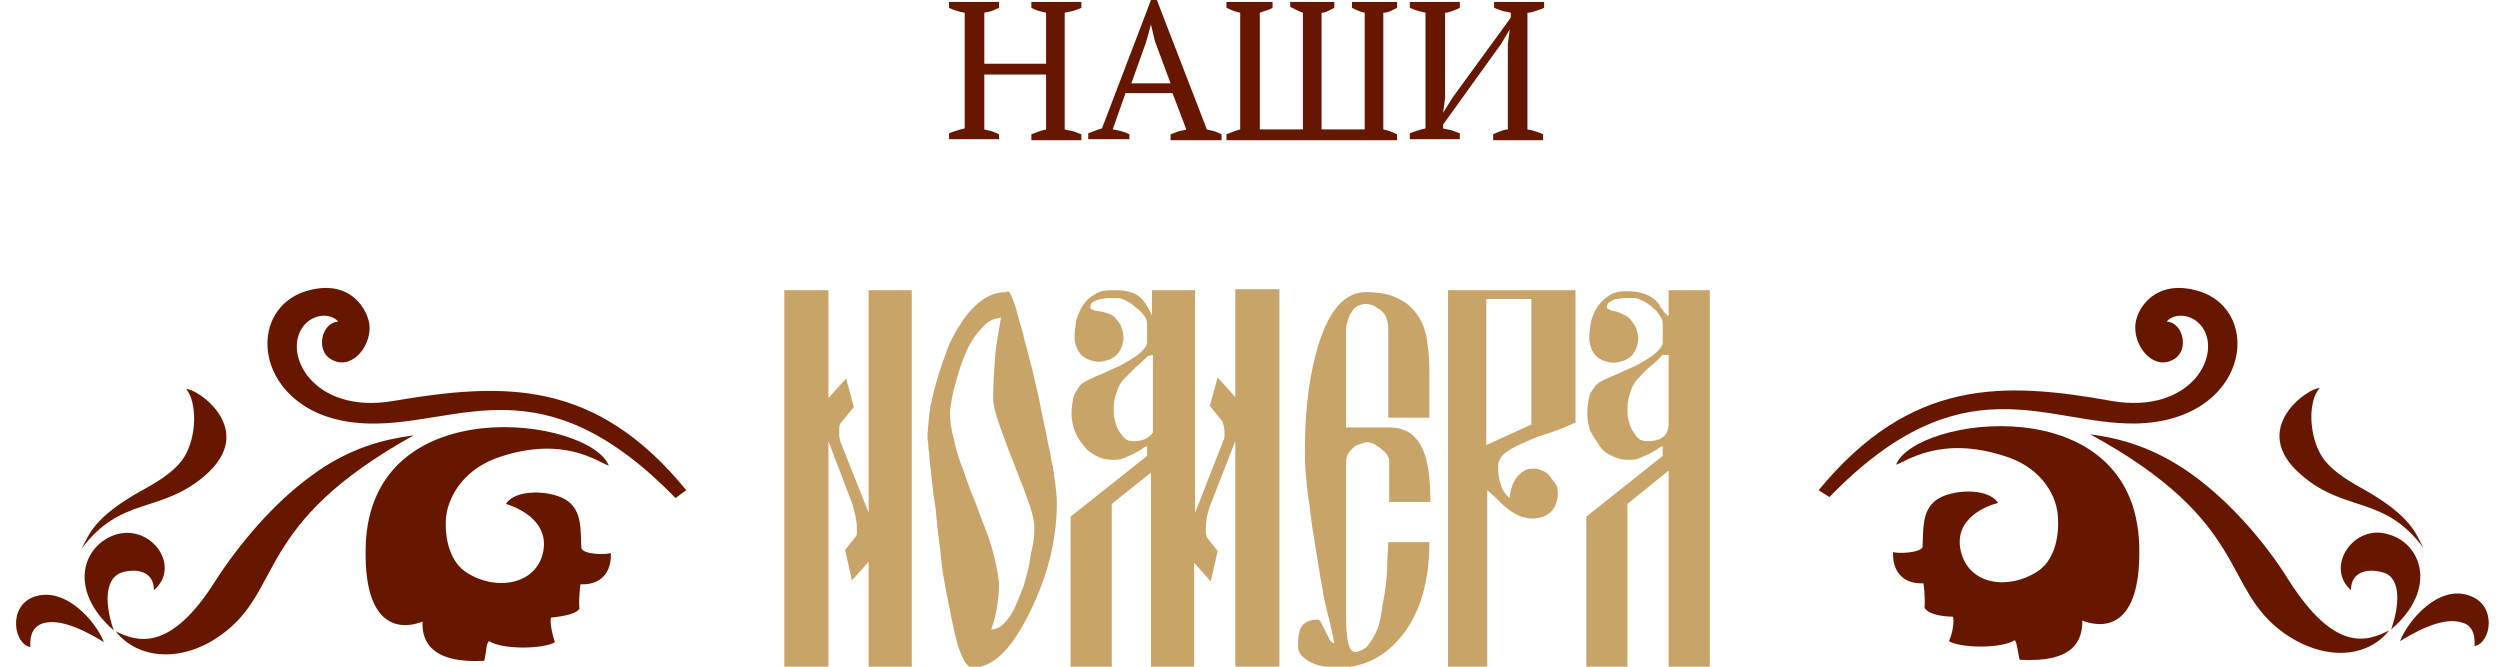 <svg id="Слой_1" xmlns="http://www.w3.org/2000/svg" viewBox="0 0 255 68"><style>.st0{fill:#671700}.st1{fill:#c9a468}</style><path class="st0" d="M101.9 14.2h-5.1v-.6c.5-.2 1.1-.4 1.6-.5V1.3c-.6-.1-1.2-.3-1.6-.5V.2h5.1v.6c-.2.1-.5.2-.7.3s-.5.1-.8.2v5.2h6.3V1.3c-.3-.1-.5-.1-.8-.2s-.5-.2-.7-.3V.2h5.1v.6c-.2.1-.5.2-.8.3s-.6.1-.9.2v11.9c.3.1.6.1.9.2.3.1.5.2.8.3v.6h-5.1v-.6c.5-.2 1-.4 1.5-.5V7.6h-6.3v5.6c.3.1.5.1.8.2s.5.2.7.3v.5zM115.4 14.2H111v-.6c.5-.2 1-.4 1.4-.5l5-13.1h.6l5.1 13.2c.3.1.5.1.8.2.3.1.5.2.7.3v.6h-5.2v-.6c.3-.1.5-.2.8-.3s.6-.1.8-.2l-1.4-3.7h-4.8l-1.3 3.7c.6.1 1.1.2 1.7.5v.5h.2zm0-5.7h4l-1.6-4.3-.4-1.7-.5 1.8-1.5 4.2zM131.6.2h4.5v.6l-.6.3c-.2.1-.4.2-.7.2v11.9h4.4V1.3c-.5-.1-.9-.3-1.3-.5V.2h4.6v.6l-.6.3c-.2.1-.5.2-.8.2v11.9c.5.1 1 .3 1.4.5v.6h-17.4v-.6c.5-.2 1-.4 1.4-.5V1.3c-.3-.1-.5-.1-.7-.2s-.5-.2-.7-.3V.2h4.7v.6c-.3.2-.8.3-1.3.5v11.9h4.4V1.3c-.3-.1-.5-.2-.7-.3l-.6-.3V.2zM148.8 14.2h-5v-.6c.5-.2 1.1-.4 1.6-.5V1.3c-.3-.1-.5-.1-.8-.2s-.6-.2-.8-.3V.2h5.1v.6c-.2.1-.4.2-.7.3s-.5.2-.8.2V10l-.2 1.5 1-1.6 5.9-8.1v-.5c-.3-.1-.6-.1-.9-.2-.3-.1-.5-.2-.8-.3V.2h5.1v.6c-.2.1-.5.2-.8.3s-.6.2-.9.2v11.9c.6.1 1.2.3 1.6.5v.6h-5.1v-.6c.2-.1.4-.2.7-.3s.5-.2.8-.2V4.5L154 3l-.9 1.5-5.9 8.2v.4c.3.1.6.1.9.2s.5.2.8.3v.6h-.1zM68.9 50.8L70 50c-9.3-11.4-18.7-11-29.9-9.1-8.2 1.4-11.4-4.9-9.1-7.7 1-1.2 2.7-1.3 3.5-.4-1.7.1-2.3 2.9-.8 3.8 2 1.3 4.1-1.1 4-3.3-.1-1.6-1.9-5-6.5-3.6-6.7 2.1-5 13.3 6.5 13.5 9.2.2 17.6-6.4 31.2 7.6zM8.3 56c.8-1.4 1.1-3.2 6.4-6.1 1.8-1 3.3-2 4.1-3.3 1.3-2.1 1.3-5.6.2-6.9.9-.2 7.5 4.1 1.8 8.9-4.5 3.8-8.5 2-12.5 7.4zM3.1 66c-1.7-.3-2.3-4.1.3-5.1 3.2-1.2 6.4 2.5 7.2 4.6-1-.6-4.2-2.6-6.3-1.9-.8.3-1.3 1-1.2 2.4zM11.6 64.3c-4.8-4.2-3.1-8.8.3-9.8 3.6-1 6.6 3.3 3.8 5.7 0-2.1-2-2.2-3.3-1.8-1.5.5-1.9 2.7-.8 5.9z"/><path class="st0" d="M11.8 64.4c2.1 1 5.5 2.3 10.2-5.2 2.4-3.7 5.9-7.9 9.8-10.7 3.9-2.9 7.5-3.7 10.4-4.1C25.8 53.5 29 60.2 22.5 64.8c-3.9 2.8-8.4 2.5-10.7-.4z"/><path class="st0" d="M62.1 47.5c-1-.3-4.5-3.1-11.1-.9-3.4 1.1-5.2 3.7-5.5 6.1-.2 2.4.5 4.7 2.1 5.7 2.9 1.9 7.1 1.3 7.8-2.1.7-3.4-3.1-4.7-3.8-4.9 1-1.6 4.8-1.4 6.3-.3 1.5 1.1 1.3 3 1.4 4.8.2.7 2.6.7 3 .5.1 1.5-.6 3.3-3.1 3.2 0 0-.2 1.5-.1 2.5-.5.7-2.3.8-2.9.9-.1.3 0 1.3.4 2.5-1.1.7-5.3.8-6.7-.1-.3.1-.3 1.1-.5 2-5.4.3-6.4-2-6.3-4-.3.1-6.1 2.7-5.8-7.7.5-16.2 22.9-13.1 24.8-8.2zM186.6 50.7c13.6-14 22-7.4 31.2-7.5 11.5-.2 13.2-11.4 6.5-13.5-4.6-1.4-6.5 2-6.5 3.6-.1 2.2 2 4.6 4 3.3 1.5-.9.9-3.7-.8-3.8.8-.9 2.5-.8 3.5.4 2.3 2.8-.9 9.1-9.1 7.7-11.1-2-20.5-2.3-29.9 9.1l1.1.7zM247.2 55.9c-4-5.4-8-3.6-12.4-7.4-5.7-4.8.9-9.1 1.8-8.9-1.2 1.3-1.1 4.8.2 6.9.8 1.3 2.3 2.3 4.1 3.3 5.2 2.9 5.5 4.7 6.3 6.1zM252.4 65.9c.1-1.4-.4-2.2-1.3-2.4-2.1-.7-5.3 1.3-6.3 1.9.8-2.1 4-5.9 7.2-4.6 2.7 1 2.1 4.8.4 5.1zM243.9 64.2c1.1-3.2.7-5.4-.8-5.8-1.3-.4-3.3-.3-3.3 1.8-2.7-2.4.3-6.8 3.8-5.7 3.4.9 5.1 5.6.3 9.7z"/><path class="st0" d="M243.7 64.3c-2.3 2.9-6.7 3.1-10.7.3-6.5-4.6-3.3-11.3-19.8-20.3 3 .4 6.5 1.3 10.4 4.1s7.5 7 9.8 10.7c4.8 7.6 8.1 6.3 10.3 5.2z"/><path class="st0" d="M193.4 47.4c1.9-4.9 24.3-8 24.8 8.2.3 10.4-5.5 7.8-5.8 7.7 0 2.1-.9 4.3-6.4 4-.2-.9-.3-1.9-.5-2-1.4.9-5.6.8-6.7.1.5-1.2.5-2.2.4-2.5-.6 0-2.4-.1-2.9-.9.1-1-.1-2.5-.1-2.5-2.5.1-3.2-1.7-3.1-3.2.4.2 2.8.1 3-.5.1-1.8-.1-3.7 1.4-4.8s5.3-1.3 6.3.3c-.8.2-4.6 1.4-3.8 4.9s4.9 4 7.8 2.1c1.6-1 2.3-3.3 2.1-5.7-.2-2.5-2.1-5.1-5.5-6.1-6.5-2.1-10 .6-11 .9z"/><g><path class="st1" d="M88.6 52.3V29.6H93V68h-4.4V57.3l-1.7 1.9-.7-3.1 1.1-1.4c.1-.1.1-.2.1-.4v-.5c0-.7-.2-1.5-.5-2.5L84.5 45v23H80V29.6h4.5v11l1.8-2 .8 2.9-1.3 1.6c-.2.2-.2.5-.2 1v.4c0 .1.1.3.1.5l2.9 7.3zM103.2 30.3c.2.4.4 1 .6 1.8s.5 1.6.7 2.6c.3 1 .5 2 .8 3 .2 1 .5 2.1.7 3.1.2 1 .4 2 .6 2.9.2.9.3 1.7.5 2.4.1.7.2 1.2.3 1.5.2 1.5.4 2.7.4 3.7 0 1.7-.2 3.4-.6 5.2-.4 1.7-1 3.5-1.9 5.4-1.9 4.1-3.9 6.2-6.1 6.2-.3 0-.5-.2-.8-.6-.2-.4-.5-1-.7-1.7-.2-.7-.4-1.5-.6-2.5l-.6-3c-.2-1.1-.4-2.2-.5-3.3s-.3-2.3-.4-3.4c-.1-1.1-.2-2.2-.4-3.2-.1-1-.2-1.9-.3-2.7-.1-.8-.1-1.5-.2-2 0-.5-.1-.9-.1-1 0-.7.1-1.5.2-2.5s.4-2.1.7-3.2c.3-1.1.7-2.2 1.1-3.3.4-1.1 1-2.1 1.6-3 .6-.9 1.3-1.6 2-2.1s1.5-.8 2.4-.8c.3-.2.4 0 .6.5zm-2.7 2.8c-.4.4-.8.8-1.2 1.4-.4.6-.7 1.2-1 2-.3.7-.5 1.4-.7 2.1-.2.7-.4 1.4-.5 2-.1.6-.2 1.1-.2 1.5 0 .8.1 1.7.4 2.7.2 1 .5 2 .9 3 .4 1.1.7 2.1 1.2 3.2.4 1.1.8 2.2 1.2 3.2.4 1 .7 2.1.9 3s.4 1.8.4 2.6c0 .7-.1 1.4-.2 2.1s-.3 1.5-.6 2.3c.5 0 .9-.2 1.3-.6.4-.4.8-1 1.1-1.6.3-.7.6-1.4.9-2.2.2-.8.5-1.6.6-2.4s.3-1.5.4-2.1c.1-.7.1-1.1.1-1.5 0-.4-.1-1-.3-1.7s-.5-1.4-.8-2.3c-.3-.8-.7-1.7-1-2.6-.4-.9-.7-1.8-1-2.6-.3-.8-.6-1.6-.8-2.3-.2-.7-.3-1.3-.3-1.7 0-1.4.1-2.8.2-4.2.1-1.4.4-2.7.6-4-.7.1-1.2.3-1.6.7zM113.1 32c.3.1.6.3.8.6.2.2.4.5.5.8.1.3.2.7.2 1 0 .4-.1.7-.2 1-.1.3-.3.6-.5.8s-.5.4-.8.5c-.3.1-.7.2-1 .2-.4 0-.7-.1-1-.2s-.6-.3-.8-.5c-.2-.2-.4-.5-.5-.8-.1-.3-.2-.6-.2-1 0-.6.1-1.2.2-1.8.2-.6.4-1.1.7-1.5.3-.5.7-.8 1.2-1.1.5-.3 1-.4 1.7-.4.6 0 1.1 0 1.5.1.4.1.8.2 1.1.4s.6.5.8.8c.2.3.5.8.7 1.3v-2.6h4.4v22.7l2.9-7.4c.1-.2.1-.3.1-.5V44c0-.3-.1-.6-.2-1l-1.3-1.6.8-2.9 1.8 2v-11h4.5V68H126V45l-2.5 6.4c-.4 1-.5 1.8-.5 2.5v.5c0 .1.1.3.1.4l1.1 1.4-.7 3.1-1.7-1.9V68h-4.4V48.2l-4 3.2V68h-4.2V52.7l7.8-6.2v-1l-.4.2c-.2.2-.5.3-.8.5-.3.2-.7.3-1.1.5-.4.2-.8.2-1.2.2-.6 0-1.1-.1-1.7-.4-.5-.3-1-.6-1.3-1.1-.4-.4-.7-1-.9-1.5-.2-.6-.3-1.2-.3-1.7 0-.7.1-1.2.2-1.7.1-.4.4-.8.6-1.1s.6-.5 1-.7c.4-.2.9-.4 1.4-.6.4-.2.8-.4 1.3-.6.5-.2 1-.5 1.5-.8.5-.3.9-.6 1.2-.9s.5-.6.5-.9V33c0-.3-.1-.5-.3-.8-.2-.3-.5-.6-.8-.8-.3-.3-.6-.5-1-.7-.3-.2-.7-.3-.9-.3h-.9c-.4 0-.6.1-.9.1-.3.1-.5.2-.7.3-.2.1-.3.3-.3.6 0 0 0 .1.1.1s.1.1.2.1.1.1.2.1h.1c.7.1 1 .2 1.3.3zm4 4.3c-.4.4-.8.8-1.2 1.1l-1.2 1.2c-.4.4-.6.8-.8 1.4-.2.5-.3 1.1-.3 1.6 0 .4 0 .8.1 1.2.1.4.2.8.4 1.1.2.3.4.6.6.8.2.2.5.3.9.3 1 0 1.6-.3 2-.9v-7.9l-.5.1zM141.6 33.3c0-.3-.1-.6-.2-.9-.1-.3-.3-.5-.5-.7s-.5-.3-.7-.5c-.3-.1-.6-.2-.9-.2-.3 0-.5.1-.8.2-.2.1-.5.3-.6.6-.2.2-.3.5-.4.8-.1.3-.2.6-.2.9v10.1h4.4c1.8 0 3 .9 3.6 2.7.4 1.1.6 2.7.6 4.9h-4.2V47c0-.2-.1-.4-.2-.6-.2-.2-.3-.4-.6-.6-.2-.2-.5-.3-.7-.5-.3-.1-.5-.2-.7-.2-.2 0-.5.1-.8.2-.3.1-.5.2-.7.4-.2.2-.4.4-.5.6-.1.2-.2.5-.2.7v15.8c0 2.5.3 3.7.9 3.7.4 0 .8-.2 1.2-.5.3-.4.6-.8.9-1.4s.5-1.3.6-2.1.3-1.6.4-2.4c.1-.8.2-1.7.2-2.5s.1-1.6.1-2.3h4.2c0 3.9-.9 7.1-2.7 9.4-1.7 2.2-3.9 3.4-6.6 3.4-.5 0-1 0-1.4-.1-.5-.1-.9-.2-1.3-.4s-.7-.4-1-.7c-.3-.3-.4-.6-.4-1 0-.9.1-1.5.3-1.9.3-.5.8-.8 1.7-.8.1 0 .3.1.4.4s.3.5.4.8c.1.3.3.5.4.8.1.2.3.4.5.4-.2-.9-.4-2-.7-3.1s-.5-2.3-.7-3.5c-.2-1.2-.4-2.4-.6-3.7-.2-1.2-.4-2.4-.5-3.6-.2-1.1-.3-2.2-.4-3.2-.1-1-.1-1.9-.1-2.6 0-4.3.5-7.9 1.4-10.8 1.1-3.5 2.7-5.3 4.8-5.3 1.4 0 2.5.2 3.4.7.9.4 1.5 1.1 2 1.8.5.8.8 1.7.9 2.8.2 1.1.2 2.3.2 3.6v3.9h-4.2v-9.3zM157.3 48c.3.1.6.3.8.6s.4.5.6.8.2.7.2 1c0 .4-.1.7-.2 1s-.3.6-.5.8c-.2.2-.5.4-.8.5-.3.1-.7.2-1 .2-.5 0-.8-.1-1.2-.2-.3-.1-.7-.3-1-.5-.3-.2-.7-.5-1.1-.9-.4-.4-.8-.8-1.4-1.3v18h-4V29.6h13v13.5c-1.1.5-2.1.9-3.1 1.2s-1.8.7-2.5 1-1.3.7-1.7 1c-.4.4-.6.8-.6 1.3 0 .7.1 1.3.3 1.9.2.6.5 1 .9 1.3 0-.4.1-.8.2-1.1.1-.4.3-.7.5-1 .2-.3.5-.5.8-.7.3-.2.7-.2 1-.2.1 0 .4 0 .8.2zm-1.1-17.5h-4.6v14.9l4.6-2.1V30.5zM165.6 32.1c.3.1.6.3.8.6s.4.5.5.8.2.7.2 1c0 .4-.1.7-.2 1s-.3.6-.5.8-.5.4-.8.5c-.3.1-.7.2-1 .2-.4 0-.7-.1-1-.2-.3-.1-.6-.3-.8-.5s-.4-.5-.5-.8-.2-.6-.2-1c0-.6.1-1.2.2-1.8.2-.6.4-1.1.7-1.5s.7-.8 1.2-1.1 1-.4 1.7-.4c1.5 0 2.6.4 3.3 1.3 0 0 .1.1.1.2s.2.3.3.4c.1.2.2.3.3.4l.2.2h.1v-2.6h4.2V68h-4.2V48l-4.2 3.4V68h-4.2V52.7l7.8-6.2v-1l-.4.2c-.2.2-.5.3-.8.5-.3.2-.7.3-1.1.5-.4.2-.8.2-1.2.2-.6 0-1.1-.1-1.7-.4s-1-.6-1.3-1.1-.7-1-.9-1.5c-.2-.6-.3-1.2-.3-1.7 0-.7.1-1.2.2-1.7s.4-.8.6-1.1.6-.5 1-.7.9-.4 1.4-.6c.4-.2.8-.4 1.3-.6.5-.2 1-.5 1.5-.8s.9-.6 1.2-.9c.3-.3.5-.6.5-.8v-2c0-.3-.1-.5-.3-.8-.2-.3-.4-.6-.7-.8-.3-.3-.6-.5-1-.7s-.7-.3-.9-.3h-.9c-.4 0-.6.1-.9.1s-.5.2-.7.3c-.2.1-.3.3-.3.6 0 0 0 .1.1.1s.1.1.2.1.2.1.2.1h.1c.5.1.8.2 1.1.4zm3.9 4.2c-.4.4-.8.8-1.2 1.1s-.8.8-1.2 1.2c-.4.4-.6.8-.8 1.4s-.3 1.1-.3 1.6c0 .4 0 .8.1 1.2s.2.8.4 1.1c.2.3.4.6.6.8.2.2.5.3.9.3 1.5 0 2.2-.6 2.2-1.8v-7h-.7z"/></g></svg>